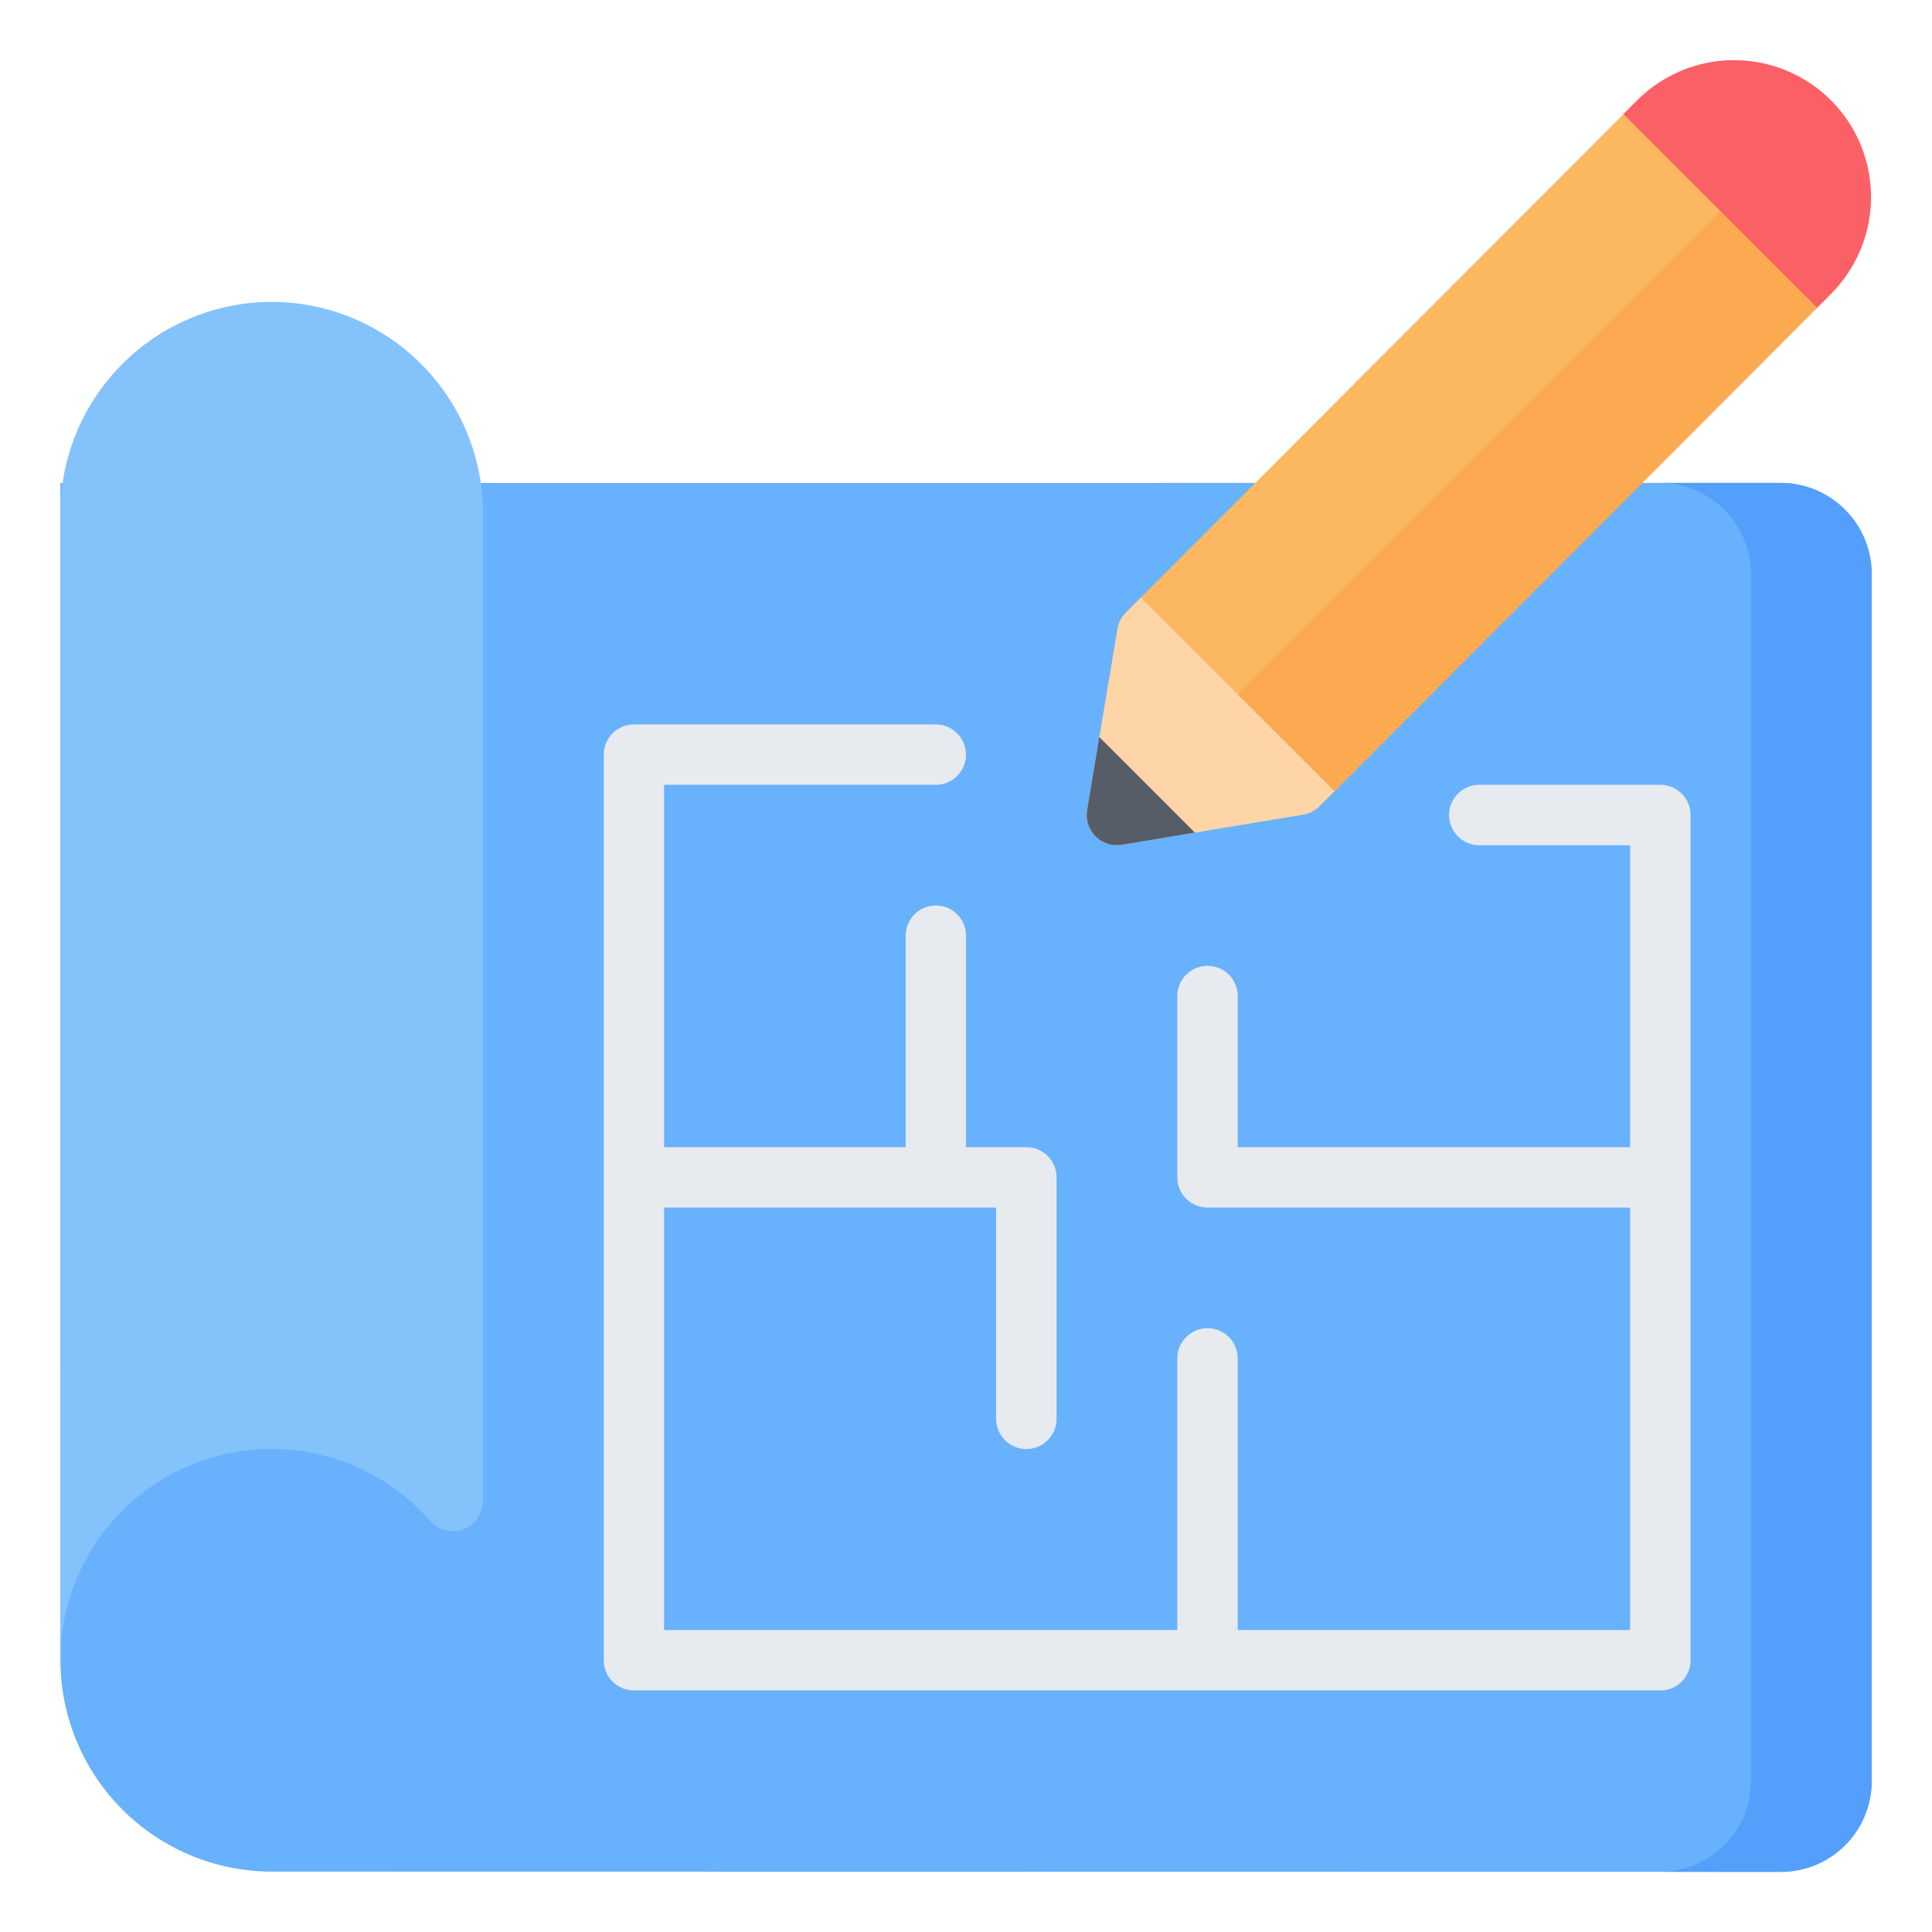 <?xml version="1.0" encoding="UTF-8" standalone="no"?> <svg xmlns="http://www.w3.org/2000/svg" viewBox="0 0 64 64"><g id="_02-Blueprint" data-name="02-Blueprint"><path id="path3062-56" d="M2,16l.002,39.002A7.012,7.012,0,0,0,9,62l49.998.008a3.009,3.009,0,0,0,3.004-2.996V19.002a3.024,3.024,0,0,0-3.004-3.006Z" fill="#68b1fc"/><path d="M58.998,15.996l-3.997 0A3.024,3.024,0,0,1,58.002,19.002V59.012a3.009,3.009,0,0,1-2.997,2.995l3.994.001a3.01,3.01,0,0,0,3.004-2.996V19.002A3.024,3.024,0,0,0,58.998,15.996Z" fill="#539ffb"/><path id="path3073-0" d="M9,10a7.015,7.015,0,0,0-7,7V55A6.991,6.991,0,0,1,14.248,50.383l.008.004a.999.999,0,0,0,1.746-.664V17a7.015,7.015,0,0,0-7-7Z" fill="#84c2fc"/><path id="path15168-3" d="M21.004,23.998A1,1,0,0,0,20,25.002v30a1.0 1,0,0,0,1.004.996H54.996a1.001,1.001,0,0,0,1.006-.996v-27.998A1.003,1.003,0,0,0,54.996,25.998H49.004a1.001,1.001,0,0,0,0,2.002H54V38.002H41.002V32.996a1.001,1.001,0,1,0-2.002,0v6.002a1.0 1,0,0,0,.996,1.004H54V53.998H41.002V45A1.001,1.001,0,1,0,39,45v8.998h-17V40.002H32.998V47A1.001,1.001,0,0,0,35,47V38.998a.999.999,0,0,0-.996-.996H32.002V30.996a1,1,0,1,0-2,0v7.006h-8.002V25.998H30.998a1,1,0,1,0,0-2Z" fill="#e7eaef"/><path id="path3100-42" d="M54.236,3.322,37.295,20.293,43.711,26.707,60.652,9.736Z" fill="#fcb860"/><path id="path3111-6" d="M44.209,26.209l-6.416-6.416-.498.5a.999.999,0,0,0-.279.547L36.012,26.834a1,1,0,0,0,1.15,1.15l6.002-.996a.999.999,0,0,0,.547-.281Z" fill="#fdd5a6"/><path id="path3109-2" d="M57,7,41,23l3.209,3.209L60.195,10.195Z" fill="#fcaa52"/><path id="path3104-4" d="M53.779,3.779l6.416,6.416.457-.459a4.536,4.536,0,0,0-6.416-6.414Z" fill="#fc6067"/><path id="path3115-1" d="M36.416,24.416l-.404,2.418a1,1,0,0,0,1.15,1.15L39.582,27.582Z" fill="#565d69"/></g></svg>